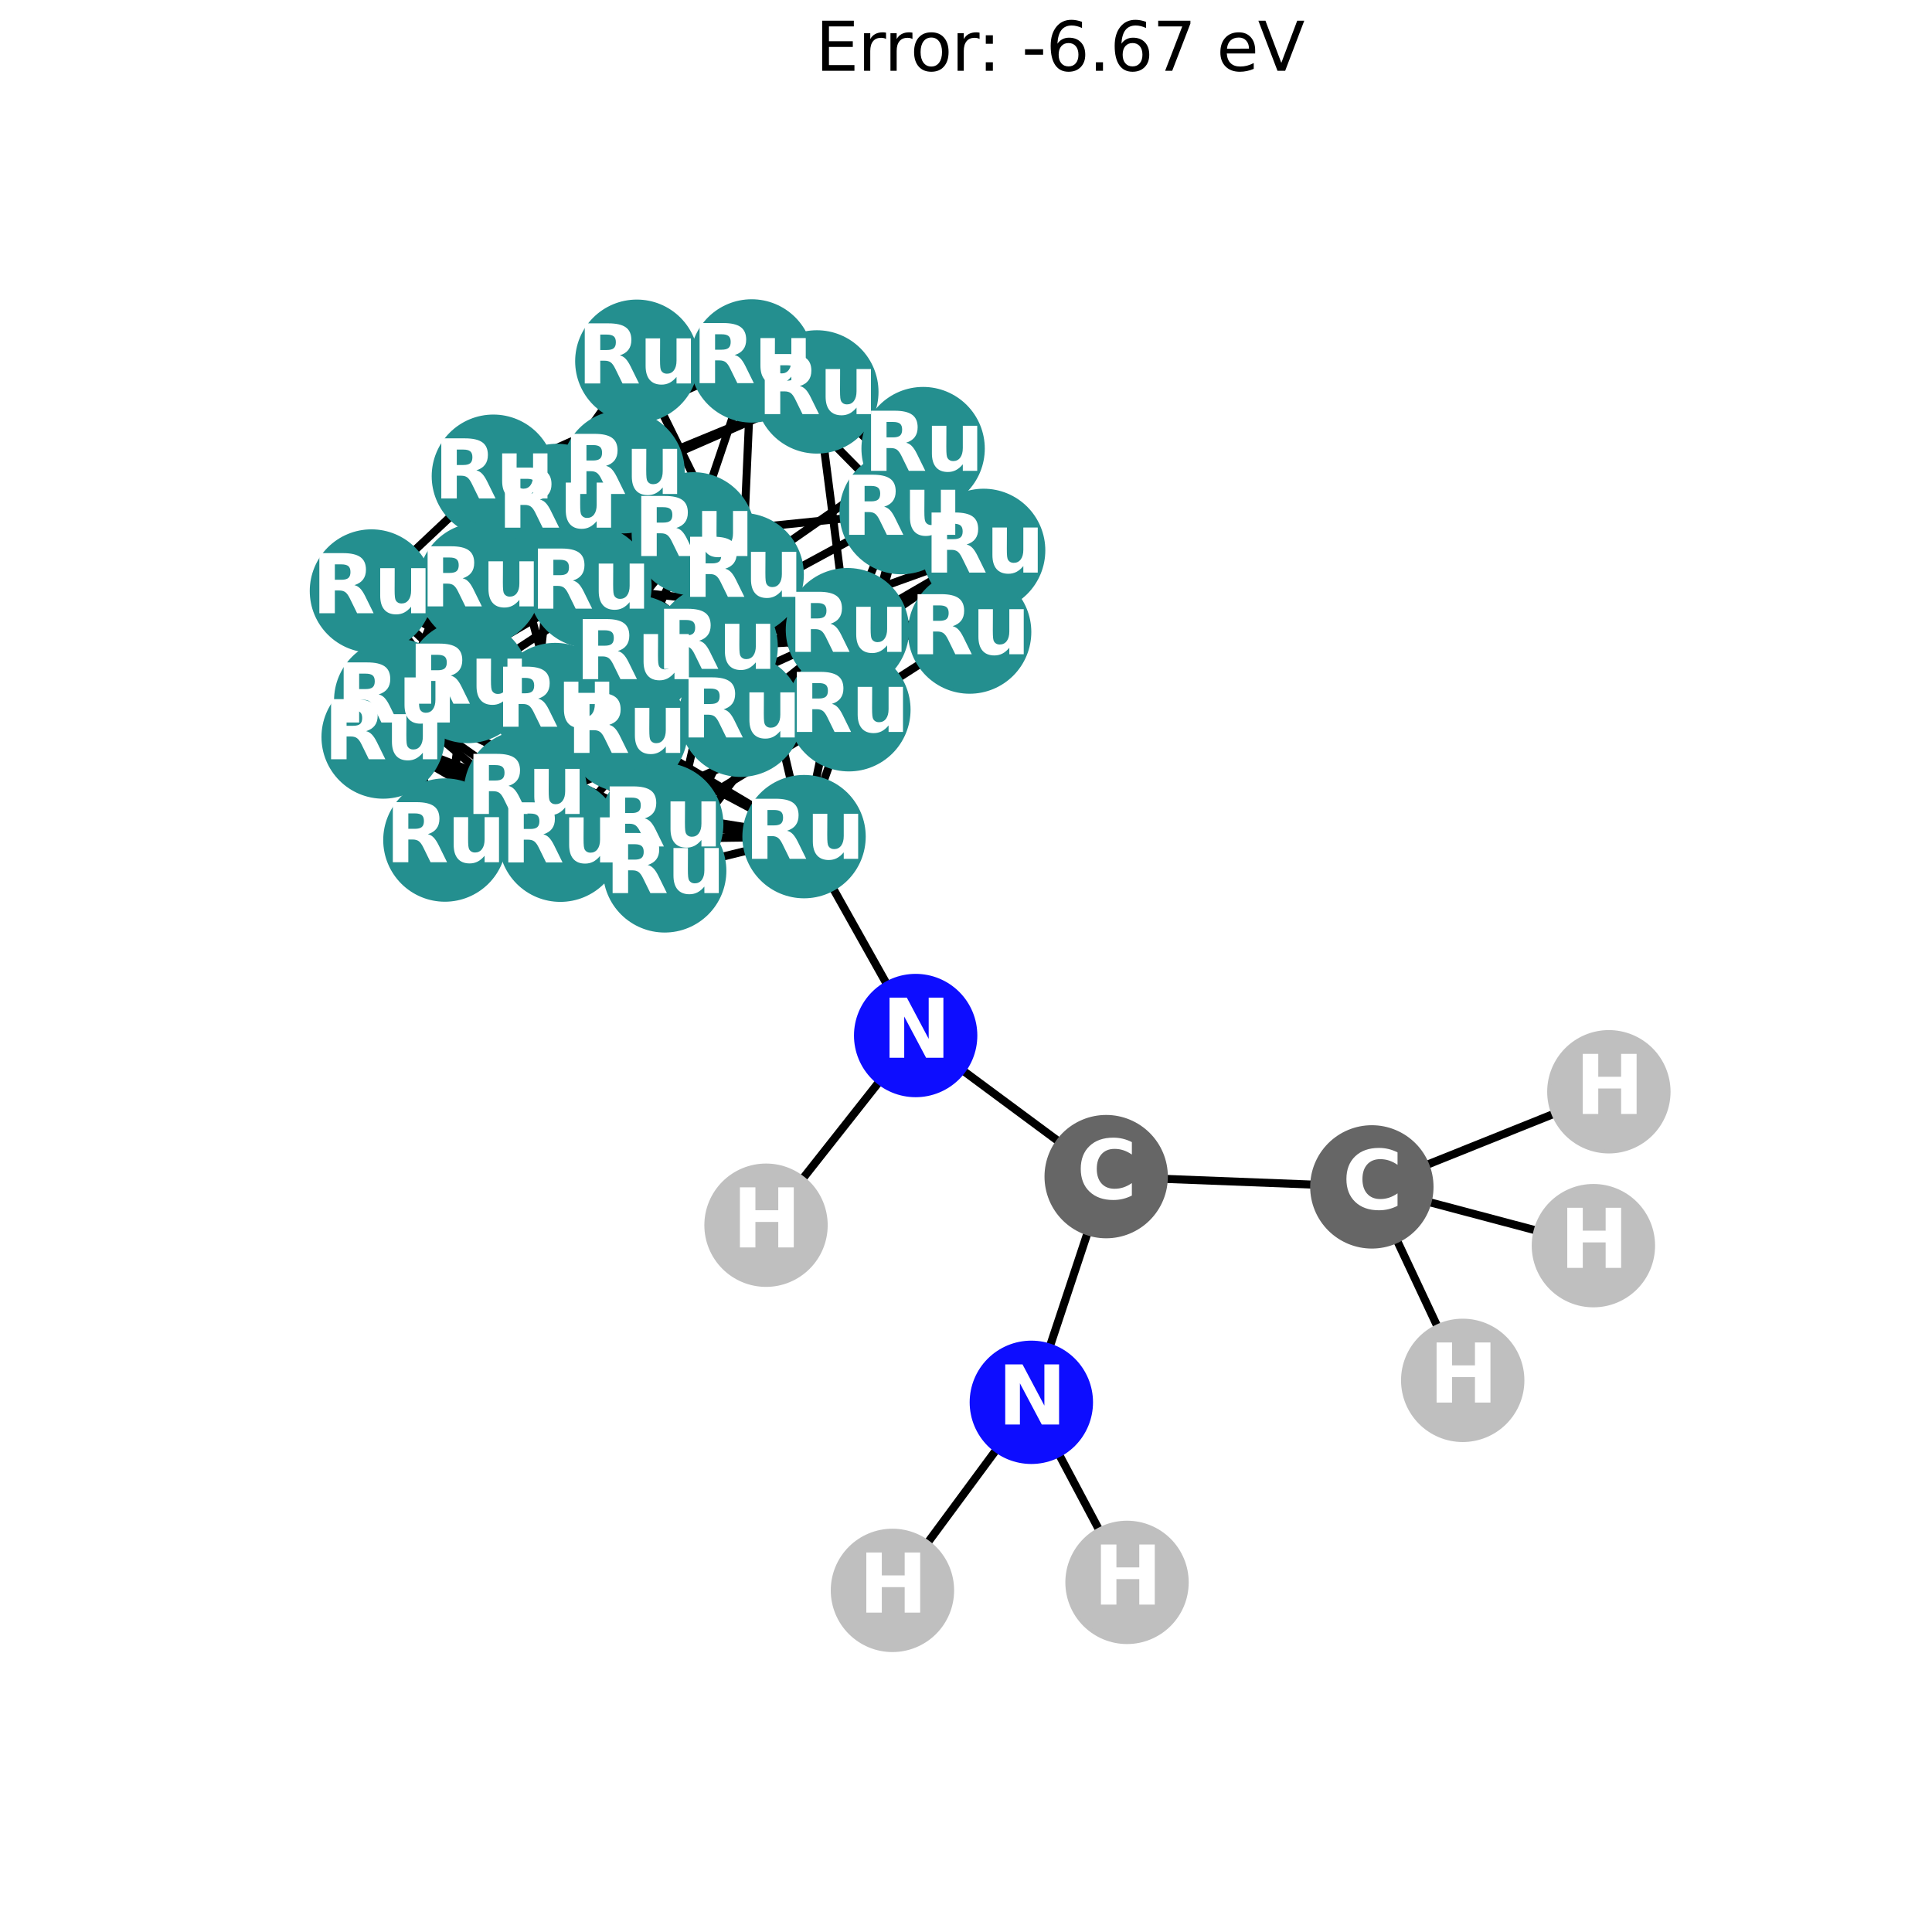 <?xml version="1.0" encoding="utf-8" standalone="no"?>
<!DOCTYPE svg PUBLIC "-//W3C//DTD SVG 1.1//EN"
  "http://www.w3.org/Graphics/SVG/1.1/DTD/svg11.dtd">
<svg xmlns:xlink="http://www.w3.org/1999/xlink" width="288pt" height="288pt" viewBox="0 0 288 288" xmlns="http://www.w3.org/2000/svg" version="1.1">
 <defs>
  <style type="text/css">*{stroke-linejoin: round; stroke-linecap: butt}</style>
 </defs>
 <g id="figure_1">
  <g id="patch_1">
   <path d="M 0 288 
L 288 288 
L 288 0 
L 0 0 
z
" style="fill: #ffffff"/>
  </g>
  <g id="axes_1">
   <g id="LineCollection_1">
    <path d="M 144.542 94.22 
L 137.607 66.873 
" clip-path="url(#p09b166510e)" style="fill: none; stroke: #000000; stroke-width: 1.2"/>
    <path d="M 144.542 94.22 
L 146.629 82.045 
" clip-path="url(#p09b166510e)" style="fill: none; stroke: #000000; stroke-width: 1.2"/>
    <path d="M 144.542 94.22 
L 134.335 76.411 
" clip-path="url(#p09b166510e)" style="fill: none; stroke: #000000; stroke-width: 1.2"/>
    <path d="M 144.542 94.22 
L 87.942 87.417 
" clip-path="url(#p09b166510e)" style="fill: none; stroke: #000000; stroke-width: 1.2"/>
    <path d="M 144.542 94.22 
L 106.753 96.395 
" clip-path="url(#p09b166510e)" style="fill: none; stroke: #000000; stroke-width: 1.2"/>
    <path d="M 144.542 94.22 
L 126.542 105.801 
" clip-path="url(#p09b166510e)" style="fill: none; stroke: #000000; stroke-width: 1.2"/>
    <path d="M 137.607 66.873 
L 146.629 82.045 
" clip-path="url(#p09b166510e)" style="fill: none; stroke: #000000; stroke-width: 1.2"/>
    <path d="M 137.607 66.873 
L 121.764 58.423 
" clip-path="url(#p09b166510e)" style="fill: none; stroke: #000000; stroke-width: 1.2"/>
    <path d="M 137.607 66.873 
L 134.335 76.411 
" clip-path="url(#p09b166510e)" style="fill: none; stroke: #000000; stroke-width: 1.2"/>
    <path d="M 137.607 66.873 
L 112.048 53.804 
" clip-path="url(#p09b166510e)" style="fill: none; stroke: #000000; stroke-width: 1.2"/>
    <path d="M 137.607 66.873 
L 94.931 53.85 
" clip-path="url(#p09b166510e)" style="fill: none; stroke: #000000; stroke-width: 1.2"/>
    <path d="M 137.607 66.873 
L 126.542 105.801 
" clip-path="url(#p09b166510e)" style="fill: none; stroke: #000000; stroke-width: 1.2"/>
    <path d="M 137.607 66.873 
L 126.325 93.864 
" clip-path="url(#p09b166510e)" style="fill: none; stroke: #000000; stroke-width: 1.2"/>
    <path d="M 137.607 66.873 
L 110.636 85.658 
" clip-path="url(#p09b166510e)" style="fill: none; stroke: #000000; stroke-width: 1.2"/>
    <path d="M 146.629 82.045 
L 121.764 58.423 
" clip-path="url(#p09b166510e)" style="fill: none; stroke: #000000; stroke-width: 1.2"/>
    <path d="M 146.629 82.045 
L 106.753 96.395 
" clip-path="url(#p09b166510e)" style="fill: none; stroke: #000000; stroke-width: 1.2"/>
    <path d="M 146.629 82.045 
L 126.325 93.864 
" clip-path="url(#p09b166510e)" style="fill: none; stroke: #000000; stroke-width: 1.2"/>
    <path d="M 146.629 82.045 
L 110.402 106.619 
" clip-path="url(#p09b166510e)" style="fill: none; stroke: #000000; stroke-width: 1.2"/>
    <path d="M 121.764 58.423 
L 94.931 53.85 
" clip-path="url(#p09b166510e)" style="fill: none; stroke: #000000; stroke-width: 1.2"/>
    <path d="M 121.764 58.423 
L 126.325 93.864 
" clip-path="url(#p09b166510e)" style="fill: none; stroke: #000000; stroke-width: 1.2"/>
    <path d="M 121.764 58.423 
L 92.874 70.321 
" clip-path="url(#p09b166510e)" style="fill: none; stroke: #000000; stroke-width: 1.2"/>
    <path d="M 121.764 58.423 
L 83.027 75.348 
" clip-path="url(#p09b166510e)" style="fill: none; stroke: #000000; stroke-width: 1.2"/>
    <path d="M 134.335 76.411 
L 112.048 53.804 
" clip-path="url(#p09b166510e)" style="fill: none; stroke: #000000; stroke-width: 1.2"/>
    <path d="M 134.335 76.411 
L 126.542 105.801 
" clip-path="url(#p09b166510e)" style="fill: none; stroke: #000000; stroke-width: 1.2"/>
    <path d="M 134.335 76.411 
L 103.352 79.579 
" clip-path="url(#p09b166510e)" style="fill: none; stroke: #000000; stroke-width: 1.2"/>
    <path d="M 134.335 76.411 
L 94.627 97.929 
" clip-path="url(#p09b166510e)" style="fill: none; stroke: #000000; stroke-width: 1.2"/>
    <path d="M 112.048 53.804 
L 94.931 53.85 
" clip-path="url(#p09b166510e)" style="fill: none; stroke: #000000; stroke-width: 1.2"/>
    <path d="M 112.048 53.804 
L 103.352 79.579 
" clip-path="url(#p09b166510e)" style="fill: none; stroke: #000000; stroke-width: 1.2"/>
    <path d="M 112.048 53.804 
L 110.636 85.658 
" clip-path="url(#p09b166510e)" style="fill: none; stroke: #000000; stroke-width: 1.2"/>
    <path d="M 112.048 53.804 
L 73.546 70.992 
" clip-path="url(#p09b166510e)" style="fill: none; stroke: #000000; stroke-width: 1.2"/>
    <path d="M 94.931 53.85 
L 83.027 75.348 
" clip-path="url(#p09b166510e)" style="fill: none; stroke: #000000; stroke-width: 1.2"/>
    <path d="M 94.931 53.85 
L 110.636 85.658 
" clip-path="url(#p09b166510e)" style="fill: none; stroke: #000000; stroke-width: 1.2"/>
    <path d="M 94.931 53.85 
L 71.506 87.081 
" clip-path="url(#p09b166510e)" style="fill: none; stroke: #000000; stroke-width: 1.2"/>
    <path d="M 87.942 87.417 
L 106.753 96.395 
" clip-path="url(#p09b166510e)" style="fill: none; stroke: #000000; stroke-width: 1.2"/>
    <path d="M 87.942 87.417 
L 126.542 105.801 
" clip-path="url(#p09b166510e)" style="fill: none; stroke: #000000; stroke-width: 1.2"/>
    <path d="M 87.942 87.417 
L 92.874 70.321 
" clip-path="url(#p09b166510e)" style="fill: none; stroke: #000000; stroke-width: 1.2"/>
    <path d="M 87.942 87.417 
L 83.027 75.348 
" clip-path="url(#p09b166510e)" style="fill: none; stroke: #000000; stroke-width: 1.2"/>
    <path d="M 87.942 87.417 
L 73.546 70.992 
" clip-path="url(#p09b166510e)" style="fill: none; stroke: #000000; stroke-width: 1.2"/>
    <path d="M 87.942 87.417 
L 94.627 97.929 
" clip-path="url(#p09b166510e)" style="fill: none; stroke: #000000; stroke-width: 1.2"/>
    <path d="M 87.942 87.417 
L 55.369 88.102 
" clip-path="url(#p09b166510e)" style="fill: none; stroke: #000000; stroke-width: 1.2"/>
    <path d="M 87.942 87.417 
L 83.532 125.249 
" clip-path="url(#p09b166510e)" style="fill: none; stroke: #000000; stroke-width: 1.2"/>
    <path d="M 87.942 87.417 
L 58.991 104.393 
" clip-path="url(#p09b166510e)" style="fill: none; stroke: #000000; stroke-width: 1.2"/>
    <path d="M 106.753 96.395 
L 126.542 105.801 
" clip-path="url(#p09b166510e)" style="fill: none; stroke: #000000; stroke-width: 1.2"/>
    <path d="M 106.753 96.395 
L 126.325 93.864 
" clip-path="url(#p09b166510e)" style="fill: none; stroke: #000000; stroke-width: 1.2"/>
    <path d="M 106.753 96.395 
L 73.546 70.992 
" clip-path="url(#p09b166510e)" style="fill: none; stroke: #000000; stroke-width: 1.2"/>
    <path d="M 106.753 96.395 
L 71.506 87.081 
" clip-path="url(#p09b166510e)" style="fill: none; stroke: #000000; stroke-width: 1.2"/>
    <path d="M 106.753 96.395 
L 110.402 106.619 
" clip-path="url(#p09b166510e)" style="fill: none; stroke: #000000; stroke-width: 1.2"/>
    <path d="M 106.753 96.395 
L 83.532 125.249 
" clip-path="url(#p09b166510e)" style="fill: none; stroke: #000000; stroke-width: 1.2"/>
    <path d="M 106.753 96.395 
L 99.084 129.819 
" clip-path="url(#p09b166510e)" style="fill: none; stroke: #000000; stroke-width: 1.2"/>
    <path d="M 106.753 96.395 
L 57.115 109.867 
" clip-path="url(#p09b166510e)" style="fill: none; stroke: #000000; stroke-width: 1.2"/>
    <path d="M 126.542 105.801 
L 126.325 93.864 
" clip-path="url(#p09b166510e)" style="fill: none; stroke: #000000; stroke-width: 1.2"/>
    <path d="M 126.542 105.801 
L 103.352 79.579 
" clip-path="url(#p09b166510e)" style="fill: none; stroke: #000000; stroke-width: 1.2"/>
    <path d="M 126.542 105.801 
L 110.636 85.658 
" clip-path="url(#p09b166510e)" style="fill: none; stroke: #000000; stroke-width: 1.2"/>
    <path d="M 126.542 105.801 
L 94.627 97.929 
" clip-path="url(#p09b166510e)" style="fill: none; stroke: #000000; stroke-width: 1.2"/>
    <path d="M 126.542 105.801 
L 83.532 125.249 
" clip-path="url(#p09b166510e)" style="fill: none; stroke: #000000; stroke-width: 1.2"/>
    <path d="M 126.542 105.801 
L 119.858 124.716 
" clip-path="url(#p09b166510e)" style="fill: none; stroke: #000000; stroke-width: 1.2"/>
    <path d="M 126.542 105.801 
L 98.643 122.874 
" clip-path="url(#p09b166510e)" style="fill: none; stroke: #000000; stroke-width: 1.2"/>
    <path d="M 126.325 93.864 
L 92.874 70.321 
" clip-path="url(#p09b166510e)" style="fill: none; stroke: #000000; stroke-width: 1.2"/>
    <path d="M 126.325 93.864 
L 83.027 75.348 
" clip-path="url(#p09b166510e)" style="fill: none; stroke: #000000; stroke-width: 1.2"/>
    <path d="M 126.325 93.864 
L 110.636 85.658 
" clip-path="url(#p09b166510e)" style="fill: none; stroke: #000000; stroke-width: 1.2"/>
    <path d="M 126.325 93.864 
L 110.402 106.619 
" clip-path="url(#p09b166510e)" style="fill: none; stroke: #000000; stroke-width: 1.2"/>
    <path d="M 126.325 93.864 
L 119.858 124.716 
" clip-path="url(#p09b166510e)" style="fill: none; stroke: #000000; stroke-width: 1.2"/>
    <path d="M 126.325 93.864 
L 99.084 129.819 
" clip-path="url(#p09b166510e)" style="fill: none; stroke: #000000; stroke-width: 1.2"/>
    <path d="M 126.325 93.864 
L 93.333 108.928 
" clip-path="url(#p09b166510e)" style="fill: none; stroke: #000000; stroke-width: 1.2"/>
    <path d="M 92.874 70.321 
L 83.027 75.348 
" clip-path="url(#p09b166510e)" style="fill: none; stroke: #000000; stroke-width: 1.2"/>
    <path d="M 92.874 70.321 
L 103.352 79.579 
" clip-path="url(#p09b166510e)" style="fill: none; stroke: #000000; stroke-width: 1.2"/>
    <path d="M 92.874 70.321 
L 73.546 70.992 
" clip-path="url(#p09b166510e)" style="fill: none; stroke: #000000; stroke-width: 1.2"/>
    <path d="M 92.874 70.321 
L 110.402 106.619 
" clip-path="url(#p09b166510e)" style="fill: none; stroke: #000000; stroke-width: 1.2"/>
    <path d="M 92.874 70.321 
L 55.369 88.102 
" clip-path="url(#p09b166510e)" style="fill: none; stroke: #000000; stroke-width: 1.2"/>
    <path d="M 92.874 70.321 
L 93.333 108.928 
" clip-path="url(#p09b166510e)" style="fill: none; stroke: #000000; stroke-width: 1.2"/>
    <path d="M 92.874 70.321 
L 69.727 101.588 
" clip-path="url(#p09b166510e)" style="fill: none; stroke: #000000; stroke-width: 1.2"/>
    <path d="M 83.027 75.348 
L 110.636 85.658 
" clip-path="url(#p09b166510e)" style="fill: none; stroke: #000000; stroke-width: 1.2"/>
    <path d="M 83.027 75.348 
L 71.506 87.081 
" clip-path="url(#p09b166510e)" style="fill: none; stroke: #000000; stroke-width: 1.2"/>
    <path d="M 83.027 75.348 
L 94.627 97.929 
" clip-path="url(#p09b166510e)" style="fill: none; stroke: #000000; stroke-width: 1.2"/>
    <path d="M 83.027 75.348 
L 93.333 108.928 
" clip-path="url(#p09b166510e)" style="fill: none; stroke: #000000; stroke-width: 1.2"/>
    <path d="M 83.027 75.348 
L 58.991 104.393 
" clip-path="url(#p09b166510e)" style="fill: none; stroke: #000000; stroke-width: 1.2"/>
    <path d="M 83.027 75.348 
L 78.335 118.025 
" clip-path="url(#p09b166510e)" style="fill: none; stroke: #000000; stroke-width: 1.2"/>
    <path d="M 103.352 79.579 
L 110.636 85.658 
" clip-path="url(#p09b166510e)" style="fill: none; stroke: #000000; stroke-width: 1.2"/>
    <path d="M 103.352 79.579 
L 73.546 70.992 
" clip-path="url(#p09b166510e)" style="fill: none; stroke: #000000; stroke-width: 1.2"/>
    <path d="M 103.352 79.579 
L 94.627 97.929 
" clip-path="url(#p09b166510e)" style="fill: none; stroke: #000000; stroke-width: 1.2"/>
    <path d="M 103.352 79.579 
L 110.402 106.619 
" clip-path="url(#p09b166510e)" style="fill: none; stroke: #000000; stroke-width: 1.2"/>
    <path d="M 103.352 79.579 
L 98.643 122.874 
" clip-path="url(#p09b166510e)" style="fill: none; stroke: #000000; stroke-width: 1.2"/>
    <path d="M 103.352 79.579 
L 82.755 105.025 
" clip-path="url(#p09b166510e)" style="fill: none; stroke: #000000; stroke-width: 1.2"/>
    <path d="M 103.352 79.579 
L 69.727 101.588 
" clip-path="url(#p09b166510e)" style="fill: none; stroke: #000000; stroke-width: 1.2"/>
    <path d="M 110.636 85.658 
L 73.546 70.992 
" clip-path="url(#p09b166510e)" style="fill: none; stroke: #000000; stroke-width: 1.2"/>
    <path d="M 110.636 85.658 
L 71.506 87.081 
" clip-path="url(#p09b166510e)" style="fill: none; stroke: #000000; stroke-width: 1.2"/>
    <path d="M 110.636 85.658 
L 119.858 124.716 
" clip-path="url(#p09b166510e)" style="fill: none; stroke: #000000; stroke-width: 1.2"/>
    <path d="M 110.636 85.658 
L 82.755 105.025 
" clip-path="url(#p09b166510e)" style="fill: none; stroke: #000000; stroke-width: 1.2"/>
    <path d="M 110.636 85.658 
L 78.335 118.025 
" clip-path="url(#p09b166510e)" style="fill: none; stroke: #000000; stroke-width: 1.2"/>
    <path d="M 73.546 70.992 
L 71.506 87.081 
" clip-path="url(#p09b166510e)" style="fill: none; stroke: #000000; stroke-width: 1.2"/>
    <path d="M 73.546 70.992 
L 55.369 88.102 
" clip-path="url(#p09b166510e)" style="fill: none; stroke: #000000; stroke-width: 1.2"/>
    <path d="M 73.546 70.992 
L 82.755 105.025 
" clip-path="url(#p09b166510e)" style="fill: none; stroke: #000000; stroke-width: 1.2"/>
    <path d="M 73.546 70.992 
L 57.115 109.867 
" clip-path="url(#p09b166510e)" style="fill: none; stroke: #000000; stroke-width: 1.2"/>
    <path d="M 71.506 87.081 
L 94.627 97.929 
" clip-path="url(#p09b166510e)" style="fill: none; stroke: #000000; stroke-width: 1.2"/>
    <path d="M 71.506 87.081 
L 110.402 106.619 
" clip-path="url(#p09b166510e)" style="fill: none; stroke: #000000; stroke-width: 1.2"/>
    <path d="M 71.506 87.081 
L 57.115 109.867 
" clip-path="url(#p09b166510e)" style="fill: none; stroke: #000000; stroke-width: 1.2"/>
    <path d="M 71.506 87.081 
L 78.335 118.025 
" clip-path="url(#p09b166510e)" style="fill: none; stroke: #000000; stroke-width: 1.2"/>
    <path d="M 71.506 87.081 
L 66.32 125.225 
" clip-path="url(#p09b166510e)" style="fill: none; stroke: #000000; stroke-width: 1.2"/>
    <path d="M 94.627 97.929 
L 110.402 106.619 
" clip-path="url(#p09b166510e)" style="fill: none; stroke: #000000; stroke-width: 1.2"/>
    <path d="M 94.627 97.929 
L 58.991 104.393 
" clip-path="url(#p09b166510e)" style="fill: none; stroke: #000000; stroke-width: 1.2"/>
    <path d="M 94.627 97.929 
L 98.643 122.874 
" clip-path="url(#p09b166510e)" style="fill: none; stroke: #000000; stroke-width: 1.2"/>
    <path d="M 94.627 97.929 
L 66.32 125.225 
" clip-path="url(#p09b166510e)" style="fill: none; stroke: #000000; stroke-width: 1.2"/>
    <path d="M 110.402 106.619 
L 99.084 129.819 
" clip-path="url(#p09b166510e)" style="fill: none; stroke: #000000; stroke-width: 1.2"/>
    <path d="M 110.402 106.619 
L 66.32 125.225 
" clip-path="url(#p09b166510e)" style="fill: none; stroke: #000000; stroke-width: 1.2"/>
    <path d="M 110.402 106.619 
L 69.727 101.588 
" clip-path="url(#p09b166510e)" style="fill: none; stroke: #000000; stroke-width: 1.2"/>
    <path d="M 55.369 88.102 
L 83.532 125.249 
" clip-path="url(#p09b166510e)" style="fill: none; stroke: #000000; stroke-width: 1.2"/>
    <path d="M 55.369 88.102 
L 93.333 108.928 
" clip-path="url(#p09b166510e)" style="fill: none; stroke: #000000; stroke-width: 1.2"/>
    <path d="M 55.369 88.102 
L 58.991 104.393 
" clip-path="url(#p09b166510e)" style="fill: none; stroke: #000000; stroke-width: 1.2"/>
    <path d="M 55.369 88.102 
L 82.755 105.025 
" clip-path="url(#p09b166510e)" style="fill: none; stroke: #000000; stroke-width: 1.2"/>
    <path d="M 55.369 88.102 
L 57.115 109.867 
" clip-path="url(#p09b166510e)" style="fill: none; stroke: #000000; stroke-width: 1.2"/>
    <path d="M 55.369 88.102 
L 69.727 101.588 
" clip-path="url(#p09b166510e)" style="fill: none; stroke: #000000; stroke-width: 1.2"/>
    <path d="M 83.532 125.249 
L 119.858 124.716 
" clip-path="url(#p09b166510e)" style="fill: none; stroke: #000000; stroke-width: 1.2"/>
    <path d="M 83.532 125.249 
L 99.084 129.819 
" clip-path="url(#p09b166510e)" style="fill: none; stroke: #000000; stroke-width: 1.2"/>
    <path d="M 83.532 125.249 
L 58.991 104.393 
" clip-path="url(#p09b166510e)" style="fill: none; stroke: #000000; stroke-width: 1.2"/>
    <path d="M 83.532 125.249 
L 98.643 122.874 
" clip-path="url(#p09b166510e)" style="fill: none; stroke: #000000; stroke-width: 1.2"/>
    <path d="M 83.532 125.249 
L 57.115 109.867 
" clip-path="url(#p09b166510e)" style="fill: none; stroke: #000000; stroke-width: 1.2"/>
    <path d="M 119.858 124.716 
L 99.084 129.819 
" clip-path="url(#p09b166510e)" style="fill: none; stroke: #000000; stroke-width: 1.2"/>
    <path d="M 119.858 124.716 
L 93.333 108.928 
" clip-path="url(#p09b166510e)" style="fill: none; stroke: #000000; stroke-width: 1.2"/>
    <path d="M 119.858 124.716 
L 98.643 122.874 
" clip-path="url(#p09b166510e)" style="fill: none; stroke: #000000; stroke-width: 1.2"/>
    <path d="M 119.858 124.716 
L 82.755 105.025 
" clip-path="url(#p09b166510e)" style="fill: none; stroke: #000000; stroke-width: 1.2"/>
    <path d="M 119.858 124.716 
L 78.335 118.025 
" clip-path="url(#p09b166510e)" style="fill: none; stroke: #000000; stroke-width: 1.2"/>
    <path d="M 119.858 124.716 
L 136.495 154.365 
" clip-path="url(#p09b166510e)" style="fill: none; stroke: #000000; stroke-width: 1.2"/>
    <path d="M 99.084 129.819 
L 93.333 108.928 
" clip-path="url(#p09b166510e)" style="fill: none; stroke: #000000; stroke-width: 1.2"/>
    <path d="M 99.084 129.819 
L 57.115 109.867 
" clip-path="url(#p09b166510e)" style="fill: none; stroke: #000000; stroke-width: 1.2"/>
    <path d="M 99.084 129.819 
L 66.32 125.225 
" clip-path="url(#p09b166510e)" style="fill: none; stroke: #000000; stroke-width: 1.2"/>
    <path d="M 99.084 129.819 
L 69.727 101.588 
" clip-path="url(#p09b166510e)" style="fill: none; stroke: #000000; stroke-width: 1.2"/>
    <path d="M 93.333 108.928 
L 58.991 104.393 
" clip-path="url(#p09b166510e)" style="fill: none; stroke: #000000; stroke-width: 1.2"/>
    <path d="M 93.333 108.928 
L 78.335 118.025 
" clip-path="url(#p09b166510e)" style="fill: none; stroke: #000000; stroke-width: 1.2"/>
    <path d="M 93.333 108.928 
L 69.727 101.588 
" clip-path="url(#p09b166510e)" style="fill: none; stroke: #000000; stroke-width: 1.2"/>
    <path d="M 58.991 104.393 
L 98.643 122.874 
" clip-path="url(#p09b166510e)" style="fill: none; stroke: #000000; stroke-width: 1.2"/>
    <path d="M 58.991 104.393 
L 78.335 118.025 
" clip-path="url(#p09b166510e)" style="fill: none; stroke: #000000; stroke-width: 1.2"/>
    <path d="M 58.991 104.393 
L 66.32 125.225 
" clip-path="url(#p09b166510e)" style="fill: none; stroke: #000000; stroke-width: 1.2"/>
    <path d="M 98.643 122.874 
L 82.755 105.025 
" clip-path="url(#p09b166510e)" style="fill: none; stroke: #000000; stroke-width: 1.2"/>
    <path d="M 98.643 122.874 
L 66.32 125.225 
" clip-path="url(#p09b166510e)" style="fill: none; stroke: #000000; stroke-width: 1.2"/>
    <path d="M 98.643 122.874 
L 69.727 101.588 
" clip-path="url(#p09b166510e)" style="fill: none; stroke: #000000; stroke-width: 1.2"/>
    <path d="M 82.755 105.025 
L 57.115 109.867 
" clip-path="url(#p09b166510e)" style="fill: none; stroke: #000000; stroke-width: 1.2"/>
    <path d="M 82.755 105.025 
L 78.335 118.025 
" clip-path="url(#p09b166510e)" style="fill: none; stroke: #000000; stroke-width: 1.2"/>
    <path d="M 82.755 105.025 
L 69.727 101.588 
" clip-path="url(#p09b166510e)" style="fill: none; stroke: #000000; stroke-width: 1.2"/>
    <path d="M 57.115 109.867 
L 78.335 118.025 
" clip-path="url(#p09b166510e)" style="fill: none; stroke: #000000; stroke-width: 1.2"/>
    <path d="M 57.115 109.867 
L 66.32 125.225 
" clip-path="url(#p09b166510e)" style="fill: none; stroke: #000000; stroke-width: 1.2"/>
    <path d="M 78.335 118.025 
L 66.32 125.225 
" clip-path="url(#p09b166510e)" style="fill: none; stroke: #000000; stroke-width: 1.2"/>
    <path d="M 66.32 125.225 
L 69.727 101.588 
" clip-path="url(#p09b166510e)" style="fill: none; stroke: #000000; stroke-width: 1.2"/>
    <path d="M 114.19 182.641 
L 136.495 154.365 
" clip-path="url(#p09b166510e)" style="fill: none; stroke: #000000; stroke-width: 1.2"/>
    <path d="M 133.034 237.076 
L 153.74 209.04 
" clip-path="url(#p09b166510e)" style="fill: none; stroke: #000000; stroke-width: 1.2"/>
    <path d="M 168.004 235.883 
L 153.74 209.04 
" clip-path="url(#p09b166510e)" style="fill: none; stroke: #000000; stroke-width: 1.2"/>
    <path d="M 218.044 205.768 
L 204.499 176.928 
" clip-path="url(#p09b166510e)" style="fill: none; stroke: #000000; stroke-width: 1.2"/>
    <path d="M 237.525 185.688 
L 204.499 176.928 
" clip-path="url(#p09b166510e)" style="fill: none; stroke: #000000; stroke-width: 1.2"/>
    <path d="M 239.831 162.748 
L 204.499 176.928 
" clip-path="url(#p09b166510e)" style="fill: none; stroke: #000000; stroke-width: 1.2"/>
    <path d="M 164.897 175.397 
L 204.499 176.928 
" clip-path="url(#p09b166510e)" style="fill: none; stroke: #000000; stroke-width: 1.2"/>
    <path d="M 164.897 175.397 
L 136.495 154.365 
" clip-path="url(#p09b166510e)" style="fill: none; stroke: #000000; stroke-width: 1.2"/>
    <path d="M 164.897 175.397 
L 153.74 209.04 
" clip-path="url(#p09b166510e)" style="fill: none; stroke: #000000; stroke-width: 1.2"/>
   </g>
   <g id="PathCollection_1">
    <defs>
     <path id="C0_0_d4f952582d" d="M 0 8.944 
C 2.372 8.944 4.647 8.002 6.325 6.325 
C 8.002 4.647 8.944 2.372 8.944 -0 
C 8.944 -2.372 8.002 -4.647 6.325 -6.325 
C 4.647 -8.002 2.372 -8.944 0 -8.944 
C -2.372 -8.944 -4.647 -8.002 -6.325 -6.325 
C -8.002 -4.647 -8.944 -2.372 -8.944 0 
C -8.944 2.372 -8.002 4.647 -6.325 6.325 
C -4.647 8.002 -2.372 8.944 0 8.944 
z
"/>
    </defs>
    <g clip-path="url(#p09b166510e)">
     <use xlink:href="#C0_0_d4f952582d" x="144.542" y="94.22" style="fill: #248f8f; stroke: #248f8f; stroke-width: 0.5"/>
    </g>
    <g clip-path="url(#p09b166510e)">
     <use xlink:href="#C0_0_d4f952582d" x="137.607" y="66.873" style="fill: #248f8f; stroke: #248f8f; stroke-width: 0.5"/>
    </g>
    <g clip-path="url(#p09b166510e)">
     <use xlink:href="#C0_0_d4f952582d" x="146.629" y="82.045" style="fill: #248f8f; stroke: #248f8f; stroke-width: 0.5"/>
    </g>
    <g clip-path="url(#p09b166510e)">
     <use xlink:href="#C0_0_d4f952582d" x="121.764" y="58.423" style="fill: #248f8f; stroke: #248f8f; stroke-width: 0.5"/>
    </g>
    <g clip-path="url(#p09b166510e)">
     <use xlink:href="#C0_0_d4f952582d" x="134.335" y="76.411" style="fill: #248f8f; stroke: #248f8f; stroke-width: 0.5"/>
    </g>
    <g clip-path="url(#p09b166510e)">
     <use xlink:href="#C0_0_d4f952582d" x="112.048" y="53.804" style="fill: #248f8f; stroke: #248f8f; stroke-width: 0.5"/>
    </g>
    <g clip-path="url(#p09b166510e)">
     <use xlink:href="#C0_0_d4f952582d" x="94.931" y="53.85" style="fill: #248f8f; stroke: #248f8f; stroke-width: 0.5"/>
    </g>
    <g clip-path="url(#p09b166510e)">
     <use xlink:href="#C0_0_d4f952582d" x="87.942" y="87.417" style="fill: #248f8f; stroke: #248f8f; stroke-width: 0.5"/>
    </g>
    <g clip-path="url(#p09b166510e)">
     <use xlink:href="#C0_0_d4f952582d" x="106.753" y="96.395" style="fill: #248f8f; stroke: #248f8f; stroke-width: 0.5"/>
    </g>
    <g clip-path="url(#p09b166510e)">
     <use xlink:href="#C0_0_d4f952582d" x="126.542" y="105.801" style="fill: #248f8f; stroke: #248f8f; stroke-width: 0.5"/>
    </g>
    <g clip-path="url(#p09b166510e)">
     <use xlink:href="#C0_0_d4f952582d" x="126.325" y="93.864" style="fill: #248f8f; stroke: #248f8f; stroke-width: 0.5"/>
    </g>
    <g clip-path="url(#p09b166510e)">
     <use xlink:href="#C0_0_d4f952582d" x="92.874" y="70.321" style="fill: #248f8f; stroke: #248f8f; stroke-width: 0.5"/>
    </g>
    <g clip-path="url(#p09b166510e)">
     <use xlink:href="#C0_0_d4f952582d" x="83.027" y="75.348" style="fill: #248f8f; stroke: #248f8f; stroke-width: 0.5"/>
    </g>
    <g clip-path="url(#p09b166510e)">
     <use xlink:href="#C0_0_d4f952582d" x="103.352" y="79.579" style="fill: #248f8f; stroke: #248f8f; stroke-width: 0.5"/>
    </g>
    <g clip-path="url(#p09b166510e)">
     <use xlink:href="#C0_0_d4f952582d" x="110.636" y="85.658" style="fill: #248f8f; stroke: #248f8f; stroke-width: 0.5"/>
    </g>
    <g clip-path="url(#p09b166510e)">
     <use xlink:href="#C0_0_d4f952582d" x="73.546" y="70.992" style="fill: #248f8f; stroke: #248f8f; stroke-width: 0.5"/>
    </g>
    <g clip-path="url(#p09b166510e)">
     <use xlink:href="#C0_0_d4f952582d" x="71.506" y="87.081" style="fill: #248f8f; stroke: #248f8f; stroke-width: 0.5"/>
    </g>
    <g clip-path="url(#p09b166510e)">
     <use xlink:href="#C0_0_d4f952582d" x="94.627" y="97.929" style="fill: #248f8f; stroke: #248f8f; stroke-width: 0.5"/>
    </g>
    <g clip-path="url(#p09b166510e)">
     <use xlink:href="#C0_0_d4f952582d" x="110.402" y="106.619" style="fill: #248f8f; stroke: #248f8f; stroke-width: 0.5"/>
    </g>
    <g clip-path="url(#p09b166510e)">
     <use xlink:href="#C0_0_d4f952582d" x="55.369" y="88.102" style="fill: #248f8f; stroke: #248f8f; stroke-width: 0.5"/>
    </g>
    <g clip-path="url(#p09b166510e)">
     <use xlink:href="#C0_0_d4f952582d" x="83.532" y="125.249" style="fill: #248f8f; stroke: #248f8f; stroke-width: 0.5"/>
    </g>
    <g clip-path="url(#p09b166510e)">
     <use xlink:href="#C0_0_d4f952582d" x="119.858" y="124.716" style="fill: #248f8f; stroke: #248f8f; stroke-width: 0.5"/>
    </g>
    <g clip-path="url(#p09b166510e)">
     <use xlink:href="#C0_0_d4f952582d" x="99.084" y="129.819" style="fill: #248f8f; stroke: #248f8f; stroke-width: 0.5"/>
    </g>
    <g clip-path="url(#p09b166510e)">
     <use xlink:href="#C0_0_d4f952582d" x="93.333" y="108.928" style="fill: #248f8f; stroke: #248f8f; stroke-width: 0.5"/>
    </g>
    <g clip-path="url(#p09b166510e)">
     <use xlink:href="#C0_0_d4f952582d" x="58.991" y="104.393" style="fill: #248f8f; stroke: #248f8f; stroke-width: 0.5"/>
    </g>
    <g clip-path="url(#p09b166510e)">
     <use xlink:href="#C0_0_d4f952582d" x="98.643" y="122.874" style="fill: #248f8f; stroke: #248f8f; stroke-width: 0.5"/>
    </g>
    <g clip-path="url(#p09b166510e)">
     <use xlink:href="#C0_0_d4f952582d" x="82.755" y="105.025" style="fill: #248f8f; stroke: #248f8f; stroke-width: 0.5"/>
    </g>
    <g clip-path="url(#p09b166510e)">
     <use xlink:href="#C0_0_d4f952582d" x="57.115" y="109.867" style="fill: #248f8f; stroke: #248f8f; stroke-width: 0.5"/>
    </g>
    <g clip-path="url(#p09b166510e)">
     <use xlink:href="#C0_0_d4f952582d" x="78.335" y="118.025" style="fill: #248f8f; stroke: #248f8f; stroke-width: 0.5"/>
    </g>
    <g clip-path="url(#p09b166510e)">
     <use xlink:href="#C0_0_d4f952582d" x="66.32" y="125.225" style="fill: #248f8f; stroke: #248f8f; stroke-width: 0.5"/>
    </g>
    <g clip-path="url(#p09b166510e)">
     <use xlink:href="#C0_0_d4f952582d" x="69.727" y="101.588" style="fill: #248f8f; stroke: #248f8f; stroke-width: 0.5"/>
    </g>
    <g clip-path="url(#p09b166510e)">
     <use xlink:href="#C0_0_d4f952582d" x="114.19" y="182.641" style="fill: #bfbfbf; stroke: #bfbfbf; stroke-width: 0.5"/>
    </g>
    <g clip-path="url(#p09b166510e)">
     <use xlink:href="#C0_0_d4f952582d" x="133.034" y="237.076" style="fill: #bfbfbf; stroke: #bfbfbf; stroke-width: 0.5"/>
    </g>
    <g clip-path="url(#p09b166510e)">
     <use xlink:href="#C0_0_d4f952582d" x="168.004" y="235.883" style="fill: #bfbfbf; stroke: #bfbfbf; stroke-width: 0.5"/>
    </g>
    <g clip-path="url(#p09b166510e)">
     <use xlink:href="#C0_0_d4f952582d" x="218.044" y="205.768" style="fill: #bfbfbf; stroke: #bfbfbf; stroke-width: 0.5"/>
    </g>
    <g clip-path="url(#p09b166510e)">
     <use xlink:href="#C0_0_d4f952582d" x="237.525" y="185.688" style="fill: #bfbfbf; stroke: #bfbfbf; stroke-width: 0.5"/>
    </g>
    <g clip-path="url(#p09b166510e)">
     <use xlink:href="#C0_0_d4f952582d" x="239.831" y="162.748" style="fill: #bfbfbf; stroke: #bfbfbf; stroke-width: 0.5"/>
    </g>
    <g clip-path="url(#p09b166510e)">
     <use xlink:href="#C0_0_d4f952582d" x="164.897" y="175.397" style="fill: #666666; stroke: #666666; stroke-width: 0.5"/>
    </g>
    <g clip-path="url(#p09b166510e)">
     <use xlink:href="#C0_0_d4f952582d" x="204.499" y="176.928" style="fill: #666666; stroke: #666666; stroke-width: 0.5"/>
    </g>
    <g clip-path="url(#p09b166510e)">
     <use xlink:href="#C0_0_d4f952582d" x="136.495" y="154.365" style="fill: #0d0dff; stroke: #0d0dff; stroke-width: 0.5"/>
    </g>
    <g clip-path="url(#p09b166510e)">
     <use xlink:href="#C0_0_d4f952582d" x="153.74" y="209.04" style="fill: #0d0dff; stroke: #0d0dff; stroke-width: 0.5"/>
    </g>
   </g>
   <g id="text_1">
    <g clip-path="url(#p09b166510e)">
     <!-- Ru -->
     <g style="fill: #ffffff" transform="translate(135.65 97.531) scale(0.12 -0.12)">
      <defs>
       <path id="DejaVuSans-Bold-52" d="M 2297 2597 
Q 2675 2597 2839 2737 
Q 3003 2878 3003 3200 
Q 3003 3519 2839 3656 
Q 2675 3794 2297 3794 
L 1791 3794 
L 1791 2597 
L 2297 2597 
z
M 1791 1766 
L 1791 0 
L 588 0 
L 588 4666 
L 2425 4666 
Q 3347 4666 3776 4356 
Q 4206 4047 4206 3378 
Q 4206 2916 3982 2619 
Q 3759 2322 3309 2181 
Q 3556 2125 3751 1926 
Q 3947 1728 4147 1325 
L 4800 0 
L 3519 0 
L 2950 1159 
Q 2778 1509 2601 1637 
Q 2425 1766 2131 1766 
L 1791 1766 
z
" transform="scale(0.016)"/>
       <path id="DejaVuSans-Bold-75" d="M 500 1363 
L 500 3500 
L 1625 3500 
L 1625 3150 
Q 1625 2866 1622 2436 
Q 1619 2006 1619 1863 
Q 1619 1441 1641 1255 
Q 1663 1069 1716 984 
Q 1784 875 1895 815 
Q 2006 756 2150 756 
Q 2500 756 2700 1025 
Q 2900 1294 2900 1772 
L 2900 3500 
L 4019 3500 
L 4019 0 
L 2900 0 
L 2900 506 
Q 2647 200 2364 54 
Q 2081 -91 1741 -91 
Q 1134 -91 817 281 
Q 500 653 500 1363 
z
" transform="scale(0.016)"/>
      </defs>
      <use xlink:href="#DejaVuSans-Bold-52"/>
      <use xlink:href="#DejaVuSans-Bold-75" transform="translate(77.002 0)"/>
     </g>
    </g>
   </g>
   <g id="text_2">
    <g clip-path="url(#p09b166510e)">
     <!-- Ru -->
     <g style="fill: #ffffff" transform="translate(128.716 70.185) scale(0.12 -0.12)">
      <use xlink:href="#DejaVuSans-Bold-52"/>
      <use xlink:href="#DejaVuSans-Bold-75" transform="translate(77.002 0)"/>
     </g>
    </g>
   </g>
   <g id="text_3">
    <g clip-path="url(#p09b166510e)">
     <!-- Ru -->
     <g style="fill: #ffffff" transform="translate(137.738 85.356) scale(0.12 -0.12)">
      <use xlink:href="#DejaVuSans-Bold-52"/>
      <use xlink:href="#DejaVuSans-Bold-75" transform="translate(77.002 0)"/>
     </g>
    </g>
   </g>
   <g id="text_4">
    <g clip-path="url(#p09b166510e)">
     <!-- Ru -->
     <g style="fill: #ffffff" transform="translate(112.873 61.735) scale(0.12 -0.12)">
      <use xlink:href="#DejaVuSans-Bold-52"/>
      <use xlink:href="#DejaVuSans-Bold-75" transform="translate(77.002 0)"/>
     </g>
    </g>
   </g>
   <g id="text_5">
    <g clip-path="url(#p09b166510e)">
     <!-- Ru -->
     <g style="fill: #ffffff" transform="translate(125.444 79.723) scale(0.12 -0.12)">
      <use xlink:href="#DejaVuSans-Bold-52"/>
      <use xlink:href="#DejaVuSans-Bold-75" transform="translate(77.002 0)"/>
     </g>
    </g>
   </g>
   <g id="text_6">
    <g clip-path="url(#p09b166510e)">
     <!-- Ru -->
     <g style="fill: #ffffff" transform="translate(103.157 57.115) scale(0.12 -0.12)">
      <use xlink:href="#DejaVuSans-Bold-52"/>
      <use xlink:href="#DejaVuSans-Bold-75" transform="translate(77.002 0)"/>
     </g>
    </g>
   </g>
   <g id="text_7">
    <g clip-path="url(#p09b166510e)">
     <!-- Ru -->
     <g style="fill: #ffffff" transform="translate(86.04 57.161) scale(0.12 -0.12)">
      <use xlink:href="#DejaVuSans-Bold-52"/>
      <use xlink:href="#DejaVuSans-Bold-75" transform="translate(77.002 0)"/>
     </g>
    </g>
   </g>
   <g id="text_8">
    <g clip-path="url(#p09b166510e)">
     <!-- Ru -->
     <g style="fill: #ffffff" transform="translate(79.051 90.728) scale(0.12 -0.12)">
      <use xlink:href="#DejaVuSans-Bold-52"/>
      <use xlink:href="#DejaVuSans-Bold-75" transform="translate(77.002 0)"/>
     </g>
    </g>
   </g>
   <g id="text_9">
    <g clip-path="url(#p09b166510e)">
     <!-- Ru -->
     <g style="fill: #ffffff" transform="translate(97.862 99.706) scale(0.12 -0.12)">
      <use xlink:href="#DejaVuSans-Bold-52"/>
      <use xlink:href="#DejaVuSans-Bold-75" transform="translate(77.002 0)"/>
     </g>
    </g>
   </g>
   <g id="text_10">
    <g clip-path="url(#p09b166510e)">
     <!-- Ru -->
     <g style="fill: #ffffff" transform="translate(117.651 109.112) scale(0.12 -0.12)">
      <use xlink:href="#DejaVuSans-Bold-52"/>
      <use xlink:href="#DejaVuSans-Bold-75" transform="translate(77.002 0)"/>
     </g>
    </g>
   </g>
   <g id="text_11">
    <g clip-path="url(#p09b166510e)">
     <!-- Ru -->
     <g style="fill: #ffffff" transform="translate(117.434 97.176) scale(0.12 -0.12)">
      <use xlink:href="#DejaVuSans-Bold-52"/>
      <use xlink:href="#DejaVuSans-Bold-75" transform="translate(77.002 0)"/>
     </g>
    </g>
   </g>
   <g id="text_12">
    <g clip-path="url(#p09b166510e)">
     <!-- Ru -->
     <g style="fill: #ffffff" transform="translate(83.983 73.632) scale(0.12 -0.12)">
      <use xlink:href="#DejaVuSans-Bold-52"/>
      <use xlink:href="#DejaVuSans-Bold-75" transform="translate(77.002 0)"/>
     </g>
    </g>
   </g>
   <g id="text_13">
    <g clip-path="url(#p09b166510e)">
     <!-- Ru -->
     <g style="fill: #ffffff" transform="translate(74.136 78.659) scale(0.12 -0.12)">
      <use xlink:href="#DejaVuSans-Bold-52"/>
      <use xlink:href="#DejaVuSans-Bold-75" transform="translate(77.002 0)"/>
     </g>
    </g>
   </g>
   <g id="text_14">
    <g clip-path="url(#p09b166510e)">
     <!-- Ru -->
     <g style="fill: #ffffff" transform="translate(94.46 82.89) scale(0.12 -0.12)">
      <use xlink:href="#DejaVuSans-Bold-52"/>
      <use xlink:href="#DejaVuSans-Bold-75" transform="translate(77.002 0)"/>
     </g>
    </g>
   </g>
   <g id="text_15">
    <g clip-path="url(#p09b166510e)">
     <!-- Ru -->
     <g style="fill: #ffffff" transform="translate(101.745 88.969) scale(0.12 -0.12)">
      <use xlink:href="#DejaVuSans-Bold-52"/>
      <use xlink:href="#DejaVuSans-Bold-75" transform="translate(77.002 0)"/>
     </g>
    </g>
   </g>
   <g id="text_16">
    <g clip-path="url(#p09b166510e)">
     <!-- Ru -->
     <g style="fill: #ffffff" transform="translate(64.654 74.303) scale(0.12 -0.12)">
      <use xlink:href="#DejaVuSans-Bold-52"/>
      <use xlink:href="#DejaVuSans-Bold-75" transform="translate(77.002 0)"/>
     </g>
    </g>
   </g>
   <g id="text_17">
    <g clip-path="url(#p09b166510e)">
     <!-- Ru -->
     <g style="fill: #ffffff" transform="translate(62.614 90.392) scale(0.12 -0.12)">
      <use xlink:href="#DejaVuSans-Bold-52"/>
      <use xlink:href="#DejaVuSans-Bold-75" transform="translate(77.002 0)"/>
     </g>
    </g>
   </g>
   <g id="text_18">
    <g clip-path="url(#p09b166510e)">
     <!-- Ru -->
     <g style="fill: #ffffff" transform="translate(85.735 101.24) scale(0.12 -0.12)">
      <use xlink:href="#DejaVuSans-Bold-52"/>
      <use xlink:href="#DejaVuSans-Bold-75" transform="translate(77.002 0)"/>
     </g>
    </g>
   </g>
   <g id="text_19">
    <g clip-path="url(#p09b166510e)">
     <!-- Ru -->
     <g style="fill: #ffffff" transform="translate(101.511 109.93) scale(0.12 -0.12)">
      <use xlink:href="#DejaVuSans-Bold-52"/>
      <use xlink:href="#DejaVuSans-Bold-75" transform="translate(77.002 0)"/>
     </g>
    </g>
   </g>
   <g id="text_20">
    <g clip-path="url(#p09b166510e)">
     <!-- Ru -->
     <g style="fill: #ffffff" transform="translate(46.477 91.413) scale(0.12 -0.12)">
      <use xlink:href="#DejaVuSans-Bold-52"/>
      <use xlink:href="#DejaVuSans-Bold-75" transform="translate(77.002 0)"/>
     </g>
    </g>
   </g>
   <g id="text_21">
    <g clip-path="url(#p09b166510e)">
     <!-- Ru -->
     <g style="fill: #ffffff" transform="translate(74.641 128.561) scale(0.12 -0.12)">
      <use xlink:href="#DejaVuSans-Bold-52"/>
      <use xlink:href="#DejaVuSans-Bold-75" transform="translate(77.002 0)"/>
     </g>
    </g>
   </g>
   <g id="text_22">
    <g clip-path="url(#p09b166510e)">
     <!-- Ru -->
     <g style="fill: #ffffff" transform="translate(110.967 128.027) scale(0.12 -0.12)">
      <use xlink:href="#DejaVuSans-Bold-52"/>
      <use xlink:href="#DejaVuSans-Bold-75" transform="translate(77.002 0)"/>
     </g>
    </g>
   </g>
   <g id="text_23">
    <g clip-path="url(#p09b166510e)">
     <!-- Ru -->
     <g style="fill: #ffffff" transform="translate(90.192 133.13) scale(0.12 -0.12)">
      <use xlink:href="#DejaVuSans-Bold-52"/>
      <use xlink:href="#DejaVuSans-Bold-75" transform="translate(77.002 0)"/>
     </g>
    </g>
   </g>
   <g id="text_24">
    <g clip-path="url(#p09b166510e)">
     <!-- Ru -->
     <g style="fill: #ffffff" transform="translate(84.441 112.239) scale(0.12 -0.12)">
      <use xlink:href="#DejaVuSans-Bold-52"/>
      <use xlink:href="#DejaVuSans-Bold-75" transform="translate(77.002 0)"/>
     </g>
    </g>
   </g>
   <g id="text_25">
    <g clip-path="url(#p09b166510e)">
     <!-- Ru -->
     <g style="fill: #ffffff" transform="translate(50.1 107.704) scale(0.12 -0.12)">
      <use xlink:href="#DejaVuSans-Bold-52"/>
      <use xlink:href="#DejaVuSans-Bold-75" transform="translate(77.002 0)"/>
     </g>
    </g>
   </g>
   <g id="text_26">
    <g clip-path="url(#p09b166510e)">
     <!-- Ru -->
     <g style="fill: #ffffff" transform="translate(89.752 126.185) scale(0.12 -0.12)">
      <use xlink:href="#DejaVuSans-Bold-52"/>
      <use xlink:href="#DejaVuSans-Bold-75" transform="translate(77.002 0)"/>
     </g>
    </g>
   </g>
   <g id="text_27">
    <g clip-path="url(#p09b166510e)">
     <!-- Ru -->
     <g style="fill: #ffffff" transform="translate(73.864 108.336) scale(0.12 -0.12)">
      <use xlink:href="#DejaVuSans-Bold-52"/>
      <use xlink:href="#DejaVuSans-Bold-75" transform="translate(77.002 0)"/>
     </g>
    </g>
   </g>
   <g id="text_28">
    <g clip-path="url(#p09b166510e)">
     <!-- Ru -->
     <g style="fill: #ffffff" transform="translate(48.224 113.179) scale(0.12 -0.12)">
      <use xlink:href="#DejaVuSans-Bold-52"/>
      <use xlink:href="#DejaVuSans-Bold-75" transform="translate(77.002 0)"/>
     </g>
    </g>
   </g>
   <g id="text_29">
    <g clip-path="url(#p09b166510e)">
     <!-- Ru -->
     <g style="fill: #ffffff" transform="translate(69.444 121.336) scale(0.12 -0.12)">
      <use xlink:href="#DejaVuSans-Bold-52"/>
      <use xlink:href="#DejaVuSans-Bold-75" transform="translate(77.002 0)"/>
     </g>
    </g>
   </g>
   <g id="text_30">
    <g clip-path="url(#p09b166510e)">
     <!-- Ru -->
     <g style="fill: #ffffff" transform="translate(57.429 128.536) scale(0.12 -0.12)">
      <use xlink:href="#DejaVuSans-Bold-52"/>
      <use xlink:href="#DejaVuSans-Bold-75" transform="translate(77.002 0)"/>
     </g>
    </g>
   </g>
   <g id="text_31">
    <g clip-path="url(#p09b166510e)">
     <!-- Ru -->
     <g style="fill: #ffffff" transform="translate(60.836 104.899) scale(0.12 -0.12)">
      <use xlink:href="#DejaVuSans-Bold-52"/>
      <use xlink:href="#DejaVuSans-Bold-75" transform="translate(77.002 0)"/>
     </g>
    </g>
   </g>
   <g id="text_32">
    <g clip-path="url(#p09b166510e)">
     <!-- H -->
     <g style="fill: #ffffff" transform="translate(109.169 185.953) scale(0.12 -0.12)">
      <defs>
       <path id="DejaVuSans-Bold-48" d="M 588 4666 
L 1791 4666 
L 1791 2888 
L 3566 2888 
L 3566 4666 
L 4769 4666 
L 4769 0 
L 3566 0 
L 3566 1978 
L 1791 1978 
L 1791 0 
L 588 0 
L 588 4666 
z
" transform="scale(0.016)"/>
      </defs>
      <use xlink:href="#DejaVuSans-Bold-48"/>
     </g>
    </g>
   </g>
   <g id="text_33">
    <g clip-path="url(#p09b166510e)">
     <!-- H -->
     <g style="fill: #ffffff" transform="translate(128.012 240.388) scale(0.12 -0.12)">
      <use xlink:href="#DejaVuSans-Bold-48"/>
     </g>
    </g>
   </g>
   <g id="text_34">
    <g clip-path="url(#p09b166510e)">
     <!-- H -->
     <g style="fill: #ffffff" transform="translate(162.983 239.195) scale(0.12 -0.12)">
      <use xlink:href="#DejaVuSans-Bold-48"/>
     </g>
    </g>
   </g>
   <g id="text_35">
    <g clip-path="url(#p09b166510e)">
     <!-- H -->
     <g style="fill: #ffffff" transform="translate(213.023 209.079) scale(0.12 -0.12)">
      <use xlink:href="#DejaVuSans-Bold-48"/>
     </g>
    </g>
   </g>
   <g id="text_36">
    <g clip-path="url(#p09b166510e)">
     <!-- H -->
     <g style="fill: #ffffff" transform="translate(232.503 189) scale(0.12 -0.12)">
      <use xlink:href="#DejaVuSans-Bold-48"/>
     </g>
    </g>
   </g>
   <g id="text_37">
    <g clip-path="url(#p09b166510e)">
     <!-- H -->
     <g style="fill: #ffffff" transform="translate(234.81 166.059) scale(0.12 -0.12)">
      <use xlink:href="#DejaVuSans-Bold-48"/>
     </g>
    </g>
   </g>
   <g id="text_38">
    <g clip-path="url(#p09b166510e)">
     <!-- C -->
     <g style="fill: #ffffff" transform="translate(160.493 178.708) scale(0.12 -0.12)">
      <defs>
       <path id="DejaVuSans-Bold-43" d="M 4288 256 
Q 3956 84 3597 -3 
Q 3238 -91 2847 -91 
Q 1681 -91 1000 561 
Q 319 1213 319 2328 
Q 319 3447 1000 4098 
Q 1681 4750 2847 4750 
Q 3238 4750 3597 4662 
Q 3956 4575 4288 4403 
L 4288 3438 
Q 3953 3666 3628 3772 
Q 3303 3878 2944 3878 
Q 2300 3878 1931 3465 
Q 1563 3053 1563 2328 
Q 1563 1606 1931 1193 
Q 2300 781 2944 781 
Q 3303 781 3628 887 
Q 3953 994 4288 1222 
L 4288 256 
z
" transform="scale(0.016)"/>
      </defs>
      <use xlink:href="#DejaVuSans-Bold-43"/>
     </g>
    </g>
   </g>
   <g id="text_39">
    <g clip-path="url(#p09b166510e)">
     <!-- C -->
     <g style="fill: #ffffff" transform="translate(200.095 180.239) scale(0.12 -0.12)">
      <use xlink:href="#DejaVuSans-Bold-43"/>
     </g>
    </g>
   </g>
   <g id="text_40">
    <g clip-path="url(#p09b166510e)">
     <!-- N -->
     <g style="fill: #ffffff" transform="translate(131.473 157.676) scale(0.12 -0.12)">
      <defs>
       <path id="DejaVuSans-Bold-4e" d="M 588 4666 
L 1931 4666 
L 3628 1466 
L 3628 4666 
L 4769 4666 
L 4769 0 
L 3425 0 
L 1728 3200 
L 1728 0 
L 588 0 
L 588 4666 
z
" transform="scale(0.016)"/>
      </defs>
      <use xlink:href="#DejaVuSans-Bold-4e"/>
     </g>
    </g>
   </g>
   <g id="text_41">
    <g clip-path="url(#p09b166510e)">
     <!-- N -->
     <g style="fill: #ffffff" transform="translate(148.719 212.351) scale(0.12 -0.12)">
      <use xlink:href="#DejaVuSans-Bold-4e"/>
     </g>
    </g>
   </g>
   <g id="text_42">
    <!-- C2H6N2Ru48 -->
    <g transform="translate(121.555 -0.646) scale(0.1 -0.1)">
     <defs>
      <path id="DejaVuSans-43" d="M 4122 4306 
L 4122 3641 
Q 3803 3938 3442 4084 
Q 3081 4231 2675 4231 
Q 1875 4231 1450 3742 
Q 1025 3253 1025 2328 
Q 1025 1406 1450 917 
Q 1875 428 2675 428 
Q 3081 428 3442 575 
Q 3803 722 4122 1019 
L 4122 359 
Q 3791 134 3420 21 
Q 3050 -91 2638 -91 
Q 1578 -91 968 557 
Q 359 1206 359 2328 
Q 359 3453 968 4101 
Q 1578 4750 2638 4750 
Q 3056 4750 3426 4639 
Q 3797 4528 4122 4306 
z
" transform="scale(0.016)"/>
      <path id="DejaVuSans-32" d="M 1228 531 
L 3431 531 
L 3431 0 
L 469 0 
L 469 531 
Q 828 903 1448 1529 
Q 2069 2156 2228 2338 
Q 2531 2678 2651 2914 
Q 2772 3150 2772 3378 
Q 2772 3750 2511 3984 
Q 2250 4219 1831 4219 
Q 1534 4219 1204 4116 
Q 875 4013 500 3803 
L 500 4441 
Q 881 4594 1212 4672 
Q 1544 4750 1819 4750 
Q 2544 4750 2975 4387 
Q 3406 4025 3406 3419 
Q 3406 3131 3298 2873 
Q 3191 2616 2906 2266 
Q 2828 2175 2409 1742 
Q 1991 1309 1228 531 
z
" transform="scale(0.016)"/>
      <path id="DejaVuSans-48" d="M 628 4666 
L 1259 4666 
L 1259 2753 
L 3553 2753 
L 3553 4666 
L 4184 4666 
L 4184 0 
L 3553 0 
L 3553 2222 
L 1259 2222 
L 1259 0 
L 628 0 
L 628 4666 
z
" transform="scale(0.016)"/>
      <path id="DejaVuSans-36" d="M 2113 2584 
Q 1688 2584 1439 2293 
Q 1191 2003 1191 1497 
Q 1191 994 1439 701 
Q 1688 409 2113 409 
Q 2538 409 2786 701 
Q 3034 994 3034 1497 
Q 3034 2003 2786 2293 
Q 2538 2584 2113 2584 
z
M 3366 4563 
L 3366 3988 
Q 3128 4100 2886 4159 
Q 2644 4219 2406 4219 
Q 1781 4219 1451 3797 
Q 1122 3375 1075 2522 
Q 1259 2794 1537 2939 
Q 1816 3084 2150 3084 
Q 2853 3084 3261 2657 
Q 3669 2231 3669 1497 
Q 3669 778 3244 343 
Q 2819 -91 2113 -91 
Q 1303 -91 875 529 
Q 447 1150 447 2328 
Q 447 3434 972 4092 
Q 1497 4750 2381 4750 
Q 2619 4750 2861 4703 
Q 3103 4656 3366 4563 
z
" transform="scale(0.016)"/>
      <path id="DejaVuSans-4e" d="M 628 4666 
L 1478 4666 
L 3547 763 
L 3547 4666 
L 4159 4666 
L 4159 0 
L 3309 0 
L 1241 3903 
L 1241 0 
L 628 0 
L 628 4666 
z
" transform="scale(0.016)"/>
      <path id="DejaVuSans-52" d="M 2841 2188 
Q 3044 2119 3236 1894 
Q 3428 1669 3622 1275 
L 4263 0 
L 3584 0 
L 2988 1197 
Q 2756 1666 2539 1819 
Q 2322 1972 1947 1972 
L 1259 1972 
L 1259 0 
L 628 0 
L 628 4666 
L 2053 4666 
Q 2853 4666 3247 4331 
Q 3641 3997 3641 3322 
Q 3641 2881 3436 2590 
Q 3231 2300 2841 2188 
z
M 1259 4147 
L 1259 2491 
L 2053 2491 
Q 2509 2491 2742 2702 
Q 2975 2913 2975 3322 
Q 2975 3731 2742 3939 
Q 2509 4147 2053 4147 
L 1259 4147 
z
" transform="scale(0.016)"/>
      <path id="DejaVuSans-75" d="M 544 1381 
L 544 3500 
L 1119 3500 
L 1119 1403 
Q 1119 906 1312 657 
Q 1506 409 1894 409 
Q 2359 409 2629 706 
Q 2900 1003 2900 1516 
L 2900 3500 
L 3475 3500 
L 3475 0 
L 2900 0 
L 2900 538 
Q 2691 219 2414 64 
Q 2138 -91 1772 -91 
Q 1169 -91 856 284 
Q 544 659 544 1381 
z
M 1991 3584 
L 1991 3584 
z
" transform="scale(0.016)"/>
      <path id="DejaVuSans-34" d="M 2419 4116 
L 825 1625 
L 2419 1625 
L 2419 4116 
z
M 2253 4666 
L 3047 4666 
L 3047 1625 
L 3713 1625 
L 3713 1100 
L 3047 1100 
L 3047 0 
L 2419 0 
L 2419 1100 
L 313 1100 
L 313 1709 
L 2253 4666 
z
" transform="scale(0.016)"/>
      <path id="DejaVuSans-38" d="M 2034 2216 
Q 1584 2216 1326 1975 
Q 1069 1734 1069 1313 
Q 1069 891 1326 650 
Q 1584 409 2034 409 
Q 2484 409 2743 651 
Q 3003 894 3003 1313 
Q 3003 1734 2745 1975 
Q 2488 2216 2034 2216 
z
M 1403 2484 
Q 997 2584 770 2862 
Q 544 3141 544 3541 
Q 544 4100 942 4425 
Q 1341 4750 2034 4750 
Q 2731 4750 3128 4425 
Q 3525 4100 3525 3541 
Q 3525 3141 3298 2862 
Q 3072 2584 2669 2484 
Q 3125 2378 3379 2068 
Q 3634 1759 3634 1313 
Q 3634 634 3220 271 
Q 2806 -91 2034 -91 
Q 1263 -91 848 271 
Q 434 634 434 1313 
Q 434 1759 690 2068 
Q 947 2378 1403 2484 
z
M 1172 3481 
Q 1172 3119 1398 2916 
Q 1625 2713 2034 2713 
Q 2441 2713 2670 2916 
Q 2900 3119 2900 3481 
Q 2900 3844 2670 4047 
Q 2441 4250 2034 4250 
Q 1625 4250 1398 4047 
Q 1172 3844 1172 3481 
z
" transform="scale(0.016)"/>
     </defs>
     <use xlink:href="#DejaVuSans-43"/>
     <use xlink:href="#DejaVuSans-32" transform="translate(69.824 0)"/>
     <use xlink:href="#DejaVuSans-48" transform="translate(133.447 0)"/>
     <use xlink:href="#DejaVuSans-36" transform="translate(208.643 0)"/>
     <use xlink:href="#DejaVuSans-4e" transform="translate(272.266 0)"/>
     <use xlink:href="#DejaVuSans-32" transform="translate(347.07 0)"/>
     <use xlink:href="#DejaVuSans-52" transform="translate(410.693 0)"/>
     <use xlink:href="#DejaVuSans-75" transform="translate(475.676 0)"/>
     <use xlink:href="#DejaVuSans-34" transform="translate(539.055 0)"/>
     <use xlink:href="#DejaVuSans-38" transform="translate(602.678 0)"/>
    </g>
    <!-- Error: -6.67 eV -->
    <g transform="translate(121.555 10.552) scale(0.1 -0.1)">
     <defs>
      <path id="DejaVuSans-45" d="M 628 4666 
L 3578 4666 
L 3578 4134 
L 1259 4134 
L 1259 2753 
L 3481 2753 
L 3481 2222 
L 1259 2222 
L 1259 531 
L 3634 531 
L 3634 0 
L 628 0 
L 628 4666 
z
" transform="scale(0.016)"/>
      <path id="DejaVuSans-72" d="M 2631 2963 
Q 2534 3019 2420 3045 
Q 2306 3072 2169 3072 
Q 1681 3072 1420 2755 
Q 1159 2438 1159 1844 
L 1159 0 
L 581 0 
L 581 3500 
L 1159 3500 
L 1159 2956 
Q 1341 3275 1631 3429 
Q 1922 3584 2338 3584 
Q 2397 3584 2469 3576 
Q 2541 3569 2628 3553 
L 2631 2963 
z
" transform="scale(0.016)"/>
      <path id="DejaVuSans-6f" d="M 1959 3097 
Q 1497 3097 1228 2736 
Q 959 2375 959 1747 
Q 959 1119 1226 758 
Q 1494 397 1959 397 
Q 2419 397 2687 759 
Q 2956 1122 2956 1747 
Q 2956 2369 2687 2733 
Q 2419 3097 1959 3097 
z
M 1959 3584 
Q 2709 3584 3137 3096 
Q 3566 2609 3566 1747 
Q 3566 888 3137 398 
Q 2709 -91 1959 -91 
Q 1206 -91 779 398 
Q 353 888 353 1747 
Q 353 2609 779 3096 
Q 1206 3584 1959 3584 
z
" transform="scale(0.016)"/>
      <path id="DejaVuSans-3a" d="M 750 794 
L 1409 794 
L 1409 0 
L 750 0 
L 750 794 
z
M 750 3309 
L 1409 3309 
L 1409 2516 
L 750 2516 
L 750 3309 
z
" transform="scale(0.016)"/>
      <path id="DejaVuSans-20" transform="scale(0.016)"/>
      <path id="DejaVuSans-2d" d="M 313 2009 
L 1997 2009 
L 1997 1497 
L 313 1497 
L 313 2009 
z
" transform="scale(0.016)"/>
      <path id="DejaVuSans-2e" d="M 684 794 
L 1344 794 
L 1344 0 
L 684 0 
L 684 794 
z
" transform="scale(0.016)"/>
      <path id="DejaVuSans-37" d="M 525 4666 
L 3525 4666 
L 3525 4397 
L 1831 0 
L 1172 0 
L 2766 4134 
L 525 4134 
L 525 4666 
z
" transform="scale(0.016)"/>
      <path id="DejaVuSans-65" d="M 3597 1894 
L 3597 1613 
L 953 1613 
Q 991 1019 1311 708 
Q 1631 397 2203 397 
Q 2534 397 2845 478 
Q 3156 559 3463 722 
L 3463 178 
Q 3153 47 2828 -22 
Q 2503 -91 2169 -91 
Q 1331 -91 842 396 
Q 353 884 353 1716 
Q 353 2575 817 3079 
Q 1281 3584 2069 3584 
Q 2775 3584 3186 3129 
Q 3597 2675 3597 1894 
z
M 3022 2063 
Q 3016 2534 2758 2815 
Q 2500 3097 2075 3097 
Q 1594 3097 1305 2825 
Q 1016 2553 972 2059 
L 3022 2063 
z
" transform="scale(0.016)"/>
      <path id="DejaVuSans-56" d="M 1831 0 
L 50 4666 
L 709 4666 
L 2188 738 
L 3669 4666 
L 4325 4666 
L 2547 0 
L 1831 0 
z
" transform="scale(0.016)"/>
     </defs>
     <use xlink:href="#DejaVuSans-45"/>
     <use xlink:href="#DejaVuSans-72" transform="translate(63.184 0)"/>
     <use xlink:href="#DejaVuSans-72" transform="translate(102.547 0)"/>
     <use xlink:href="#DejaVuSans-6f" transform="translate(141.41 0)"/>
     <use xlink:href="#DejaVuSans-72" transform="translate(202.592 0)"/>
     <use xlink:href="#DejaVuSans-3a" transform="translate(241.955 0)"/>
     <use xlink:href="#DejaVuSans-20" transform="translate(275.646 0)"/>
     <use xlink:href="#DejaVuSans-2d" transform="translate(307.434 0)"/>
     <use xlink:href="#DejaVuSans-36" transform="translate(343.518 0)"/>
     <use xlink:href="#DejaVuSans-2e" transform="translate(407.141 0)"/>
     <use xlink:href="#DejaVuSans-36" transform="translate(438.928 0)"/>
     <use xlink:href="#DejaVuSans-37" transform="translate(502.551 0)"/>
     <use xlink:href="#DejaVuSans-20" transform="translate(566.174 0)"/>
     <use xlink:href="#DejaVuSans-65" transform="translate(597.961 0)"/>
     <use xlink:href="#DejaVuSans-56" transform="translate(659.484 0)"/>
    </g>
   </g>
  </g>
 </g>
 <defs>
  <clipPath id="p09b166510e">
   <rect x="36" y="34.56" width="223.2" height="221.76"/>
  </clipPath>
 </defs>
</svg>
